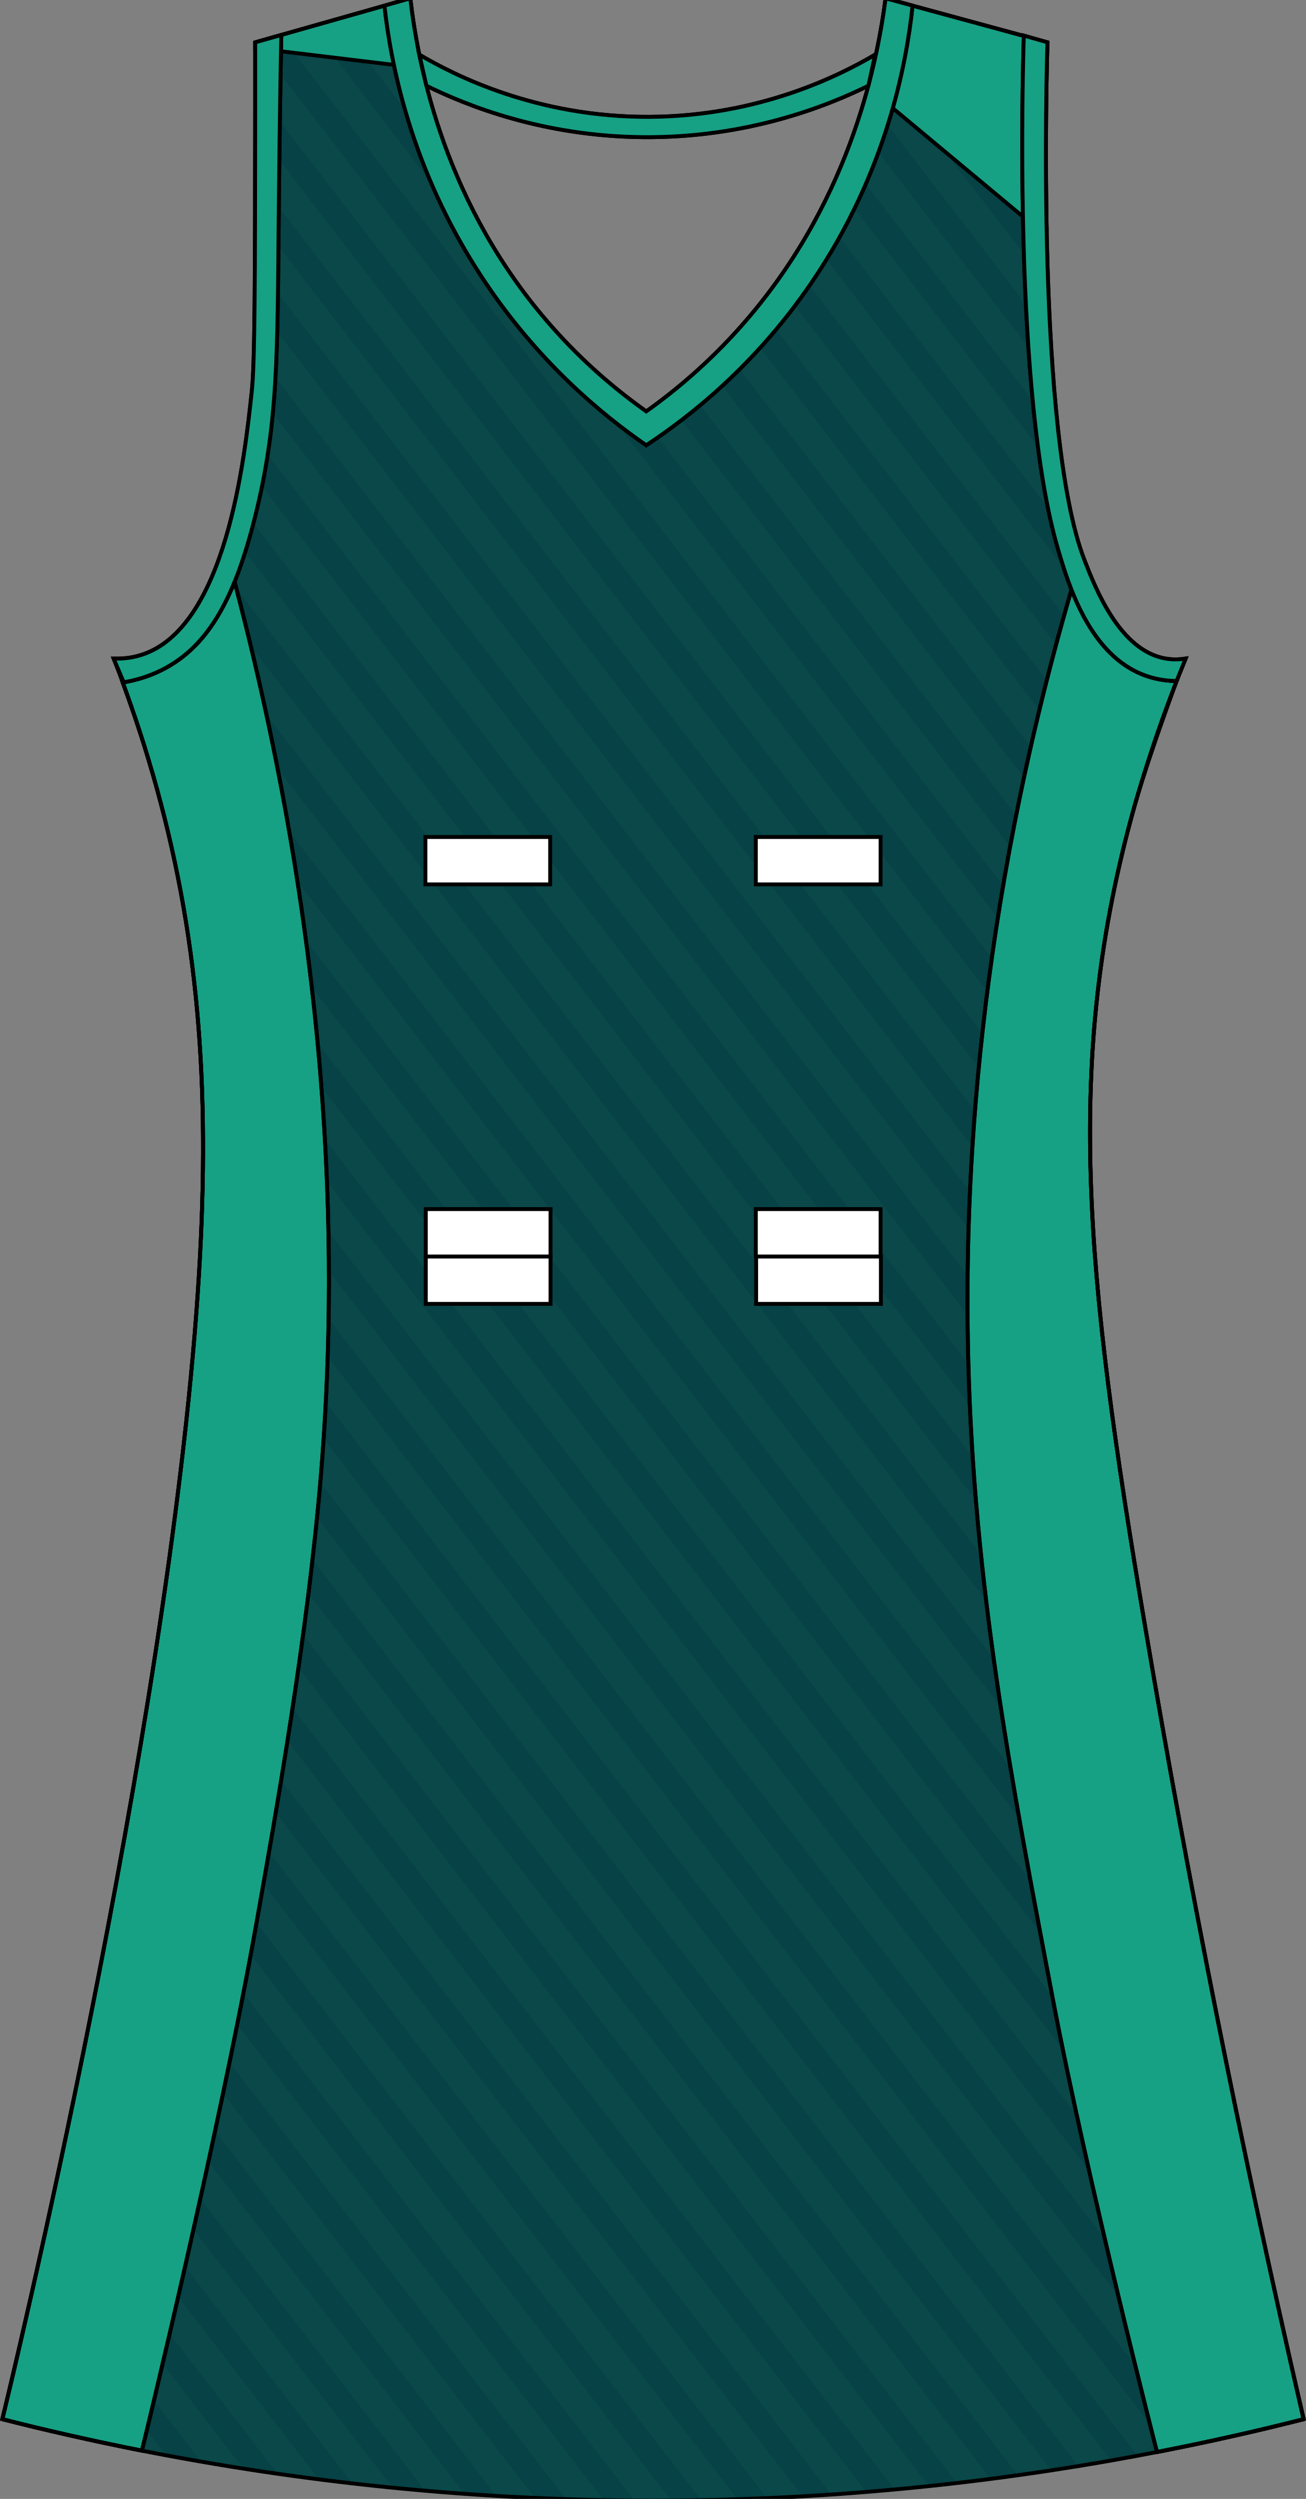 <?xml version="1.0" encoding="utf-8"?>
<!-- Generator: Adobe Illustrator 19.1.0, SVG Export Plug-In . SVG Version: 6.00 Build 0)  -->
<svg version="1.1" id="Layer_1" xmlns="http://www.w3.org/2000/svg" xmlns:xlink="http://www.w3.org/1999/xlink" x="0px" y="0px"
	 viewBox="0 0 335.2 641.14" style="enable-background:new 0 0 335.2 641.14;" xml:space="preserve">
<rect x="0" y="0" width="335.2" height="641.14" fill="#808080" stroke="none"/>
<style type="text/css">
	<![CDATA[
	@font-face{font-family:'codaheavy';src:url('/fonts/coda-heavy-webfont.woff') format('woff')}
	text{font-family:Impact,codaheavy,sans-serif}
	.Colour1.fill{fill:#064246;}
	.Colour2.fill{fill:#0A4849;}
	.NeckAndArmTrim.fill{fill:#16A185;stroke:#000000;stroke-miterlimit:10;}
	.SidePanels.fill{fill:#16A185;stroke:#000000;stroke-miterlimit:10;}
	.st0{fill:url(#SVGID_1_);}
	.st1{fill:#118D76;}
	.st2{fill:#0E7C67;}
	.st3{fill:none;stroke:#000000;stroke-miterlimit:10;}
	.st4{fill:#FFFFFF;stroke:#000000;}
	.st5{fill:none;stroke:#000000;stroke-linecap:round;stroke-linejoin:round;}
	]]>
</style>
<path class="Colour1 fill" d="M291.34,206.32c4.48-15.84,9.37-28.64,12.98-37.35c-1.09,0.18-2.97,0.39-5.19,0
	c-11.75-2.05-17.97-18.02-20.77-25.19c-12.48-32.06-9.72-126.75-9.52-132.91c-13.84-3.76-27.69-7.53-41.53-11.29
	c-2.39,18.33-9.83,53.47-37.21,84.26c-8.08,9.09-16.47,16.19-24.23,21.72c-7.75-5.49-16.15-12.58-24.23-21.72
	c-27.32-30.9-34.24-66.28-36.34-84.26C92.03,3.33,78.76,7.1,65.5,10.86c0,4,0.01,10.04,0,17.37c-0.04,43.07-0.08,64.76-0.86,72.1
	c-1.81,16.96-6.52,61-28.55,67.76c-2.8,0.86-5.28,0.93-6.92,0.87c3.11,7.92,7.32,19.54,11.25,33.88
	c10.91,39.79,13.75,78.93,10.38,128.57C43.02,446.06,2.42,613.27,0.6,620.69c43.67,11.08,102.8,21.48,173.06,20.85
	c64.65-0.58,119.45-10.32,160.94-20.85c-16.41-70.98-29.76-138.88-40.67-203.28C278.59,326.86,272.89,271.5,291.34,206.32z"/>
<path class="Colour2 fill" d="M268.62,72.71c0.16,4.34,0.35,8.73,0.6,13.1l-47.38-61.47c0.92-3.23,1.69-6.34,2.35-9.28L268.62,72.71z
	 M216.57,39.9l54.66,70.92c-0.51-4.52-0.94-9.23-1.3-14.02l-50.31-65.27C218.71,34.26,217.7,37.05,216.57,39.9z M252,6.39
	c-4.01-1.09-8.01-2.18-12.02-3.27l28.07,36.41c0-4.47,0.03-8.59,0.07-12.24L252,6.39z M230.18,0.46c-1.09-0.3-2.18-0.59-3.27-0.89
	c-0.29,2.26-0.67,4.77-1.14,7.5l42.54,55.18c-0.1-4.33-0.17-8.55-0.21-12.6L230.18,0.46z M268.28,17.45
	c0.07-3.47,0.14-5.78,0.17-6.59c-2.21-0.6-4.42-1.2-6.64-1.8L268.28,17.45z M180.76,93.02c-1.88,1.77-3.76,3.44-5.63,5.02
	L283.6,238.77c0.56-3.3,1.17-6.61,1.85-9.92L180.76,93.02z M170.36,101.91c-1.65,1.28-3.28,2.51-4.88,3.65
	c-1.38-0.98-2.79-2.03-4.2-3.11L281.02,257.8c0.36-3.56,0.79-7.11,1.28-10.66L170.36,101.91z M116.63,44.53
	c-3.27-7.73-5.67-15.17-7.43-21.97L93.89,2.7c-2.6,0.74-5.2,1.47-7.8,2.21L116.63,44.53z M106.21,8.62
	c-0.57-3.35-0.99-6.39-1.3-9.05c-1.55,0.44-3.1,0.88-4.66,1.32L106.21,8.62z M199.11,72.06c-1.49,2.08-3.06,4.15-4.71,6.21
	l97.13,126.01c0.89-3.07,1.79-6.02,2.69-8.84L199.11,72.06z M190.35,83.08c-0.22,0.25-0.43,0.5-0.65,0.75
	c-1.5,1.69-3.02,3.29-4.54,4.85l102,132.33c0.72-3.09,1.48-6.2,2.31-9.33L190.35,83.08z M213.83,46.39
	c-1.12,2.51-2.34,5.04-3.66,7.58l66.6,86.41c-1.55-4.87-2.84-10.79-3.9-17.38L213.83,46.39z M206.96,59.86
	c-1.32,2.29-2.72,4.58-4.21,6.87l93.8,121.7c1.03-2.99,2.04-5.8,3.02-8.41L206.96,59.86z M26.73,497.49
	c-0.64,3.32-1.27,6.61-1.9,9.86l102.55,133.05c3.27,0.19,6.57,0.36,9.89,0.51L26.73,497.49z M30.1,479.48
	c-0.61,3.34-1.23,6.65-1.84,9.94l117,151.79c3.21,0.1,6.43,0.19,9.69,0.25L30.1,479.48z M23.25,515.35
	c-0.66,3.31-1.31,6.57-1.96,9.78l87.82,113.93c3.34,0.29,6.71,0.55,10.11,0.79L23.25,515.35z M36.48,442.99
	c-0.56,3.38-1.13,6.76-1.7,10.12l145.15,188.31c3.13-0.06,6.24-0.14,9.32-0.24L36.48,442.99z M44.82,386.66
	c-0.45,3.49-0.91,7-1.39,10.52l186.15,241.5c2.97-0.27,5.91-0.57,8.82-0.88L44.82,386.66z M47.13,367.29
	c-0.39,3.55-0.81,7.12-1.24,10.72l199.64,259.01c2.92-0.34,5.82-0.69,8.69-1.06L47.13,367.29z M39.45,424.46
	c-0.53,3.41-1.07,6.82-1.61,10.23l158.96,206.23c3.08-0.13,6.11-0.3,9.14-0.48L39.45,424.46z M19.67,533.09
	c-0.68,3.3-1.35,6.54-2.01,9.72l72.76,94.39c3.41,0.39,6.86,0.76,10.35,1.1L19.67,533.09z M42.24,405.7c-0.49,3.45-1,6.9-1.51,10.36
	l172.59,223.92c3.02-0.21,6.02-0.42,8.99-0.67L42.24,405.7z M33.36,461.32c-0.59,3.36-1.18,6.7-1.78,10.02l131.19,170.2
	c3.14,0.02,6.31,0.02,9.5,0L33.36,461.32z M0.38,619.98c-0.07,0.3-0.14,0.56-0.18,0.72c0.3,0.08,0.6,0.15,0.9,0.23L0.38,619.98z
	 M298.82,168.98l3.34,4.33c0.61-1.54,1.21-3,1.76-4.35C302.84,169.15,301,169.34,298.82,168.98z M49.12,347.49
	c-0.32,3.62-0.67,7.28-1.05,10.97l213.17,276.56c2.88-0.4,5.72-0.83,8.53-1.26L49.12,347.49z M12.23,568.2
	c-0.73,3.32-1.43,6.52-2.11,9.59l41.51,53.85c3.57,0.62,7.19,1.21,10.88,1.79L12.23,568.2z M4.43,602.85
	c-0.85,3.67-1.6,6.84-2.22,9.45l8.44,10.95c3.75,0.89,7.58,1.77,11.53,2.63L4.43,602.85z M15.99,550.7c-0.7,3.3-1.39,6.52-2.06,9.65
	l57.34,74.39c3.48,0.5,7.02,0.97,10.6,1.43L15.99,550.7z M8.38,585.59c-0.76,3.38-1.48,6.57-2.16,9.53l25.23,32.73
	c3.65,0.75,7.38,1.47,11.18,2.18L8.38,585.59z M50.66,327.09c-0.09,1.44-0.16,2.86-0.26,4.32c-0.16,2.31-0.33,4.65-0.51,7
	l226.8,294.24c2.84-0.46,5.64-0.94,8.4-1.43L50.66,327.09z M65.06,54.82c-0.01,4.43-0.02,8.52-0.04,12.27L283.47,350.5
	c-0.59-4.89-1.12-9.69-1.6-14.4L65.06,54.82z M64.95,77.06c-0.04,4.72-0.1,8.74-0.18,12.1l222.38,288.51
	c-0.77-5.15-1.48-10.18-2.15-15.12L64.95,77.06z M58.26,135.52c-0.81,2.97-1.74,5.89-2.78,8.72L301.7,463.69
	c-0.99-5.39-1.95-10.75-2.9-16.09L58.26,135.52z M61.97,117.96c-0.51,3.2-1.12,6.54-1.85,9.92L296.5,434.56
	c-0.93-5.31-1.86-10.63-2.75-15.9L61.97,117.96z M64.38,98.7c-0.04,0.61-0.09,1.15-0.14,1.64c-0.27,2.52-0.6,5.64-1.05,9.14
	L291.6,405.81c-0.88-5.32-1.72-10.51-2.52-15.6L64.38,98.7z M79.73,6.71c-2.6,0.74-5.2,1.47-7.8,2.21L279.6,278.34
	c0.14-3.86,0.35-7.7,0.62-11.52L79.73,6.71z M279.4,288.14L65.58,10.73c-0.16,0.04-0.32,0.09-0.48,0.13c0,2.89,0.01,6.85,0,11.58
	l214.43,278.19C279.42,296.42,279.38,292.26,279.4,288.14z M65.1,32.49c0,4.33-0.01,8.43-0.01,12.31l215.77,279.93
	c-0.37-4.57-0.66-9.06-0.9-13.49L65.1,32.49z M50.18,259.34c0.41,4.48,0.74,9,0.98,13.6l270.41,350.82c2.72-0.64,5.4-1.28,8.02-1.92
	L50.18,259.34z M46.63,232.35c0.89,5.07,1.66,10.17,2.31,15.32l284.32,368.87c-1.34-5.85-2.66-11.67-3.97-17.48L46.63,232.35z
	 M52.74,150.74c-1.22,2.53-2.58,4.9-4.08,7.04l258.59,335.49c-1.05-5.47-2.06-10.9-3.08-16.32L52.74,150.74z M51.58,305.91
	c-0.09,3.86-0.24,7.8-0.42,11.78l240.73,312.32c2.8-0.52,5.55-1.06,8.27-1.6L51.58,305.91z M51.57,283.51
	c0.11,4.12,0.17,8.28,0.16,12.53l255.12,330.99c2.76-0.58,5.47-1.17,8.14-1.76L51.57,283.51z M39.37,200.54
	c0.22,0.76,0.43,1.53,0.64,2.31c1.46,5.32,2.76,10.64,3.94,15.96l282.22,366.14c-1.27-5.75-2.54-11.51-3.77-17.21L39.37,200.54z
	 M44.63,162.6c-1.86,1.81-3.9,3.29-6.14,4.37l274.69,356.38c-1.12-5.56-2.21-11.09-3.3-16.61L44.63,162.6z M32.17,168.82
	c-1.33,0.16-2.51,0.18-3.41,0.14c1.57,4.01,3.43,8.97,5.39,14.74l285.33,370.18c-1.19-5.65-2.37-11.29-3.53-16.9L32.17,168.82z"/>
<g>
	<path class="st2" d="M227.29-0.34l0.08-0.08c-0.02-0.01-0.05-0.01-0.07-0.02C227.3-0.4,227.3-0.37,227.29-0.34z"/>
	<path class="SidePanels fill" d="M105.3-0.43C92.03,3.33,78.76,7.1,65.5,10.86c0,0.47,0,0.98,0,1.5l42.87,5.16
		C106.79,10.56,105.87,4.43,105.3-0.43z"/>
</g>
<path class="SidePanels fill" d="M227.31-0.43c-0.79,6.05-2.13,13.93-4.55,22.87l44.75,37.28l1.13-0.8c-0.48-24.73,0.12-45.3,0.21-48.06
	C254.99,7.1,241.15,3.33,227.31-0.43z"/>
<path class="st3" d="M98.67,1.45c1.6,14.45,6.57,41.47,24.8,69.35c14.38,22.01,31.28,35.76,42.4,43.44
	c11.12-7.34,27.93-20.47,42.4-41.7C227.72,44,232.69,15.88,234.22,1.45"/>
<path class="st3" d="M72.2,8.96c-0.17,8.95-0.45,25.06-0.65,45.34c-0.34,36.5-0.09,54.28-6.06,78.18
	c-5.05,20.23-11.57,32.87-23.36,39.09c-4,2.11-7.74,3.03-10.38,3.47"/>
<path class="st3" d="M262.78,9.13c-0.25,7.48-2.8,92.53,8.76,131.73c2.66,9.02,8.04,27.27,22.39,32.46
	c3.28,1.18,6.21,1.39,8.06,1.41"/>
<path class="st3" d="M107.61,14.02c8.95,5.27,30.13,16.11,59.12,15.96c28.27-0.15,48.92-10.69,57.87-15.96"/>
<path class="st3" d="M109.45,22c10.2,5.01,29.77,12.96,55.56,13.19c27.06,0.24,47.57-8.13,57.87-13.19"/>
<g>
	<rect x="109.19" y="214.75" class="st4" width="32.02" height="12.16"/>
	<rect x="193.99" y="214.75" class="st4" width="32.02" height="12.16"/>
	<rect x="194.07" y="322.38" class="st4" width="32.02" height="12.16"/>
	<rect x="109.28" y="322.38" class="st4" width="32.02" height="12.16"/>
	<rect x="109.28" y="310.22" class="st4" width="32.02" height="12.16"/>
	<rect x="193.99" y="310.22" class="st4" width="32.02" height="12.16"/>
</g>
<path class="SidePanels fill" d="M301.69,174.71c-1.86-0.03-4.66-0.28-7.76-1.4c-9.9-3.58-15.54-13.39-18.95-22.09l-0.17,0.72
	c-24,82.72-27.43,150.88-26.31,196.53c1.43,58.03,10.92,107.82,21.63,163.97c9.24,48.44,26.82,116.68,26.82,116.68
	c13.53-2.63,26.1-5.5,37.64-8.42c-16.41-70.98-29.76-138.88-40.67-203.28c-15.34-90.56-21.04-145.91-2.6-211.1
	c3.56-12.57,10.64-31.55,10.66-31.6L301.69,174.71z"/>
<path class="SidePanels fill" d="M31.75,175.05c2.64-0.44,6.39-1.36,10.38-3.47c8.11-4.28,13.72-11.59,18.08-22.32l0.18,0.72
	c26.13,99.49,26.19,177.68,21.97,228.53c-3.4,40.92-11.35,85.72-16.44,114.38c-9.91,55.82-29.5,135.87-29.5,135.87
	c-12.88-2.54-24.84-5.28-35.83-8.07c1.82-7.43,42.42-174.64,50.19-289.28c3.36-49.63,0.53-88.77-10.38-128.57
	c-3.02-11.02-6.21-20.43-8.93-27.8L31.75,175.05z"/>
<g>
	<path class="st5" d="M35.67,187.12c0.07,0.21,0.14,0.41,0.2,0.62"/>
	<path class="st5" d="M15.45,624.28c0.77,0.18,1.52,0.35,2.3,0.53"/>
	<path class="st5" d="M19.78,625.26c0.82,0.18,1.64,0.37,2.47,0.55"/>
	<path class="st5" d="M34.6,183.89c0.08,0.25,0.17,0.5,0.25,0.75"/>
	<path class="st5" d="M4.08,621.57c0.22,0.06,0.44,0.11,0.66,0.17"/>
	<path class="st5" d="M11.27,623.31c0.68,0.16,1.36,0.32,2.05,0.49"/>
	<path class="st5" d="M36.85,190.77c0.09,0.29,0.18,0.59,0.28,0.88"/>
	<path class="st5" d="M7.27,622.35c0.57,0.14,1.14,0.28,1.72,0.42"/>
	<path class="st5" d="M334.6,620.69c-0.06,0.01-0.11,0.03-0.17,0.04"/>
	<path class="st5" d="M321.86,623.8c-0.63,0.15-1.26,0.29-1.89,0.44"/>
	<path class="st5" d="M326.2,622.77c-0.58,0.14-1.17,0.28-1.76,0.42"/>
	<path class="st5" d="M330.45,621.73c-0.48,0.12-0.97,0.24-1.46,0.36"/>
	<path class="st5" d="M317.42,624.82c-0.65,0.15-1.3,0.29-1.96,0.44"/>
	<path class="st5" d="M33.82,628.24c0.83,0.17,1.65,0.33,2.49,0.5"/>
	<path class="st5" d="M33.43,180.5c0.08,0.22,0.15,0.43,0.23,0.65"/>
	<path class="st5" d="M28.99,627.25c0.85,0.18,1.68,0.35,2.54,0.53"/>
	<path class="st5" d="M0.6,620.69c1.15,0.29,2.31,0.58,3.48,0.87"/>
	<path class="st5" d="M24.28,626.25c0.86,0.19,1.71,0.37,2.58,0.56"/>
	<path class="st5" d="M15.45,624.28c-0.71-0.16-1.43-0.33-2.13-0.49"/>
	<path class="st5" d="M36.43,628.76c-0.04-0.01-0.08-0.02-0.13-0.02"/>
	<path class="st5" d="M33.43,180.5c-0.26-0.74-0.52-1.47-0.77-2.18"/>
	<path class="st5" d="M32.44,177.69c-0.3-0.83-0.59-1.63-0.88-2.41"/>
	<path class="st5" d="M39.12,198.31c-0.32-1.12-0.65-2.22-0.97-3.3"/>
	<path class="st5" d="M35.67,187.12c-0.28-0.84-0.55-1.67-0.82-2.49"/>
	<path class="st5" d="M33.82,628.24c-0.76-0.15-1.53-0.3-2.28-0.46"/>
	<path class="st5" d="M37.99,194.46c-0.29-0.95-0.58-1.89-0.86-2.81"/>
	<path class="st5" d="M36.85,190.77c-0.32-1.03-0.65-2.04-0.97-3.03"/>
	<path class="st5" d="M37.99,194.46c0.06,0.18,0.11,0.36,0.17,0.55"/>
	<path class="st5" d="M28.99,627.25c-0.71-0.15-1.43-0.3-2.14-0.45"/>
	<path class="st5" d="M39.12,198.31c0.1,0.33,0.19,0.66,0.29,0.99"/>
	<path class="st5" d="M312.88,625.83c-0.66,0.14-1.32,0.29-1.99,0.43"/>
	<path class="st5" d="M7.27,622.35c-0.84-0.21-1.69-0.41-2.53-0.62"/>
	<path class="st5" d="M11.27,623.31c-0.76-0.18-1.53-0.36-2.28-0.54"/>
	<path class="st5" d="M24.28,626.25c-0.67-0.15-1.35-0.29-2.02-0.44"/>
	<path class="st5" d="M40.33,202.58c-0.31-1.11-0.61-2.2-0.92-3.27"/>
	<path class="st5" d="M19.78,625.26c-0.68-0.15-1.37-0.3-2.04-0.45"/>
	<path class="st5" d="M34.6,183.89c-0.32-0.93-0.63-1.85-0.94-2.74"/>
	<path class="st5" d="M334.6,620.69L334.6,620.69c-0.19-0.83-0.38-1.65-0.57-2.47"/>
	<path class="st5" d="M301.98,174.77c-3.13,7.96-6.81,18.22-10.28,30.3"/>
	<path class="st5" d="M298.35,628.84c1.06-0.21,2.13-0.42,3.18-0.63"/>
	<path class="st5" d="M303.44,627.82c0.94-0.19,1.88-0.38,2.81-0.58"/>
	<path class="st5" d="M296.96,629.12c0.47-0.09,0.93-0.18,1.39-0.27"/>
	<path class="st5" d="M326.2,622.77c0.94-0.23,1.86-0.45,2.79-0.68"/>
	<path class="st5" d="M317.42,624.82c0.85-0.19,1.7-0.39,2.54-0.58"/>
	<path class="st5" d="M291.53,205.64c0.06-0.19,0.11-0.39,0.17-0.58"/>
	<path class="st5" d="M312.88,625.83c0.87-0.19,1.73-0.38,2.59-0.57"/>
	<path class="st5" d="M308.24,626.83c0.89-0.19,1.78-0.38,2.66-0.57"/>
	<path class="st5" d="M330.45,621.73c1.34-0.33,2.67-0.66,3.98-1"/>
	<path class="st5" d="M40.33,202.58c0.02,0.09,0.05,0.18,0.07,0.27c10.91,39.79,13.75,78.93,10.38,128.57
		C43.02,446.06,2.42,613.27,0.6,620.69l0,0"/>
	<path class="st5" d="M308.24,626.83c-0.66,0.14-1.32,0.28-1.99,0.42"/>
	<path class="st5" d="M303.44,627.82c-0.63,0.13-1.27,0.26-1.91,0.39"/>
	<path class="st5" d="M32.44,177.69c0.07,0.2,0.15,0.42,0.22,0.62"/>
	<path class="st5" d="M296.96,629.12c-35.1,6.82-76.63,12.01-123.3,12.43c-52.58,0.47-98.93-5.23-137.23-12.78"/>
	<path class="st5" d="M291.53,205.64c-0.07,0.23-0.13,0.45-0.2,0.68c-18.44,65.18-12.74,120.54,2.6,211.1
		c10.78,63.64,23.96,130.72,40.1,200.8"/>
	<path class="st5" d="M321.86,623.8c0.87-0.2,1.72-0.41,2.58-0.61"/>
	<path class="st5" d="M301.98,174.77c0.82-2.09,1.61-4.03,2.34-5.8c-1.09,0.18-2.97,0.39-5.19,0
		c-11.75-2.05-17.97-18.02-20.77-25.19c-12.48-32.06-9.72-126.75-9.52-132.91c-13.84-3.76-27.69-7.53-41.53-11.29
		c-2.39,18.33-9.83,53.47-37.21,84.26c-8.08,9.09-16.47,16.19-24.23,21.72c-7.75-5.49-16.15-12.58-24.23-21.72
		c-27.32-30.9-34.24-66.28-36.34-84.26C92.03,3.33,78.76,7.1,65.5,10.86c0,4,0.01,10.04,0,17.37c-0.04,43.07-0.08,64.76-0.86,72.1
		c-1.81,16.96-6.52,61-28.55,67.76c-2.8,0.86-5.28,0.93-6.92,0.87c0.74,1.9,1.55,4.01,2.4,6.31"/>
	<path class="st5" d="M328.99,622.09c0.49-0.12,0.98-0.24,1.46-0.36"/>
	<path class="st5" d="M291.7,205.06c3.56-12.21,9.92-29.35,10.28-30.3"/>
	<path class="st5" d="M324.44,623.19c0.59-0.14,1.18-0.28,1.76-0.42"/>
	<path class="st5" d="M301.98,174.77c0.01-0.03,0.02-0.05,0.02-0.05l-0.3,0c-1.86-0.03-4.66-0.28-7.76-1.4
		c-9.9-3.58-15.54-13.39-18.95-22.09l-0.17,0.72c-24,82.72-27.43,150.88-26.31,196.53c1.43,58.03,10.92,107.82,21.63,163.97
		c9.23,48.42,26.81,116.61,26.82,116.68"/>
	<path class="st5" d="M291.53,205.64c0.06-0.19,0.11-0.38,0.17-0.58"/>
	<path class="st5" d="M291.53,205.64c-0.07,0.23-0.13,0.46-0.2,0.68c-18.44,65.18-12.74,120.54,2.6,211.1
		c10.78,63.64,23.96,130.72,40.1,200.8"/>
	<path class="st5" d="M334.43,620.74c0.06-0.01,0.11-0.03,0.17-0.04v0"/>
	<path class="st5" d="M319.97,624.23c0.63-0.15,1.27-0.29,1.89-0.44"/>
	<path class="st5" d="M328.99,622.09c-0.93,0.23-1.85,0.45-2.79,0.68"/>
	<path class="st5" d="M319.97,624.23c-0.84,0.19-1.69,0.39-2.54,0.58"/>
	<path class="st5" d="M301.53,628.21c0.64-0.13,1.27-0.26,1.91-0.39"/>
	<path class="st5" d="M334.03,618.22c0.19,0.83,0.38,1.65,0.57,2.47"/>
	<path class="st5" d="M324.44,623.19c-0.86,0.2-1.71,0.41-2.58,0.61"/>
	<path class="st5" d="M334.43,620.74c-1.31,0.33-2.64,0.67-3.98,1"/>
	<path class="st5" d="M306.25,627.25c-0.93,0.19-1.87,0.39-2.81,0.58"/>
	<path class="st5" d="M301.53,628.21c-1.05,0.21-2.12,0.42-3.18,0.63"/>
	<path class="st5" d="M296.96,629.12L296.96,629.12c0.47-0.09,0.93-0.18,1.39-0.27"/>
	<path class="st5" d="M306.25,627.25c0.67-0.14,1.33-0.28,1.99-0.42"/>
	<path class="st5" d="M315.47,625.25c0.65-0.15,1.31-0.29,1.96-0.44"/>
	<path class="st5" d="M315.47,625.25c-0.86,0.19-1.72,0.38-2.59,0.57"/>
	<path class="st5" d="M310.89,626.26c-0.88,0.19-1.77,0.38-2.66,0.57"/>
	<path class="st5" d="M310.89,626.26c0.67-0.14,1.33-0.29,1.99-0.43"/>
	<path class="st5" d="M37.12,191.65c-0.09-0.29-0.18-0.59-0.28-0.88"/>
	<path class="st5" d="M31.56,175.28c0.29,0.78,0.58,1.59,0.88,2.41"/>
	<path class="st5" d="M38.15,195.01c-0.06-0.19-0.11-0.36-0.17-0.55"/>
	<path class="st5" d="M32.66,178.32c0.26,0.71,0.51,1.44,0.77,2.18"/>
	<path class="st5" d="M34.85,184.63c0.27,0.81,0.55,1.64,0.82,2.49"/>
	<path class="st5" d="M38.15,195.01c0.32,1.08,0.65,2.18,0.97,3.3"/>
	<path class="st5" d="M39.41,199.31c-0.1-0.33-0.19-0.66-0.29-0.99"/>
	<path class="st5" d="M35.88,187.74c0.32,0.99,0.64,2,0.97,3.03"/>
	<path class="st5" d="M37.12,191.65c0.29,0.92,0.58,1.86,0.86,2.81"/>
	<path class="st5" d="M40.33,202.58c-0.31-1.11-0.61-2.2-0.92-3.27"/>
	<path class="st5" d="M33.66,181.15c0.31,0.89,0.62,1.8,0.94,2.74"/>
	<path class="st5" d="M26.86,626.81c-0.87-0.18-1.72-0.37-2.58-0.56"/>
	<path class="st5" d="M13.32,623.79c0.7,0.16,1.42,0.33,2.13,0.49"/>
	<path class="st5" d="M22.26,625.81c0.67,0.15,1.35,0.29,2.02,0.44"/>
	<path class="st5" d="M0.6,620.69L0.6,620.69c1.15,0.29,2.31,0.58,3.48,0.87"/>
	<path class="st5" d="M8.99,622.77c0.75,0.18,1.52,0.36,2.28,0.54"/>
	<path class="st5" d="M4.74,621.73c0.83,0.21,1.68,0.41,2.53,0.62"/>
	<path class="st5" d="M17.75,624.81c0.67,0.15,1.36,0.3,2.04,0.45"/>
	<path class="st5" d="M31.56,175.28c-0.03-0.08-0.06-0.16-0.08-0.23l0.28,0c2.64-0.44,6.39-1.36,10.38-3.47
		c8.11-4.28,13.72-11.59,18.08-22.32l0.18,0.72c26.13,99.49,26.19,177.68,21.97,228.53c-3.4,40.92-11.35,85.72-16.44,114.38
		c-9.91,55.81-29.49,135.83-29.5,135.86"/>
	<path class="st5" d="M26.86,626.81c0.71,0.15,1.42,0.3,2.14,0.45"/>
	<path class="st5" d="M40.33,202.58c0.02,0.09,0.05,0.18,0.07,0.27c10.91,39.79,13.75,78.93,10.38,128.57
		C43.02,446.05,2.42,613.26,0.6,620.69"/>
	<path class="st5" d="M36.3,628.74c0.04,0.01,0.08,0.02,0.13,0.03l0,0"/>
	<path class="st5" d="M31.53,627.78c0.75,0.15,1.52,0.31,2.28,0.46"/>
	<path class="st5" d="M33.66,181.15c-0.08-0.22-0.15-0.43-0.23-0.65"/>
	<path class="st5" d="M36.3,628.74c-0.84-0.16-1.66-0.33-2.49-0.5"/>
	<path class="st5" d="M31.53,627.78c-0.85-0.17-1.69-0.35-2.54-0.53"/>
	<path class="st5" d="M32.66,178.32c-0.07-0.21-0.15-0.42-0.22-0.62"/>
	<path class="st5" d="M34.85,184.63c-0.08-0.25-0.17-0.5-0.25-0.75"/>
	<path class="st5" d="M35.88,187.74c-0.07-0.21-0.14-0.41-0.2-0.62"/>
	<path class="st5" d="M22.26,625.81c-0.83-0.18-1.65-0.37-2.47-0.55"/>
	<path class="st5" d="M8.99,622.77c-0.58-0.14-1.14-0.28-1.72-0.42"/>
	<path class="st5" d="M13.32,623.79c-0.69-0.16-1.37-0.32-2.05-0.49"/>
	<path class="st5" d="M17.75,624.81c-0.77-0.17-1.53-0.35-2.3-0.53"/>
	<path class="st5" d="M4.74,621.73c-0.22-0.06-0.44-0.11-0.66-0.17"/>
</g>
<path class="NeckAndArmTrim fill" d="M234.22,1.45c-1.53,14.43-6.5,42.55-25.95,71.09c-14.47,21.23-31.28,34.36-42.4,41.7
	c-11.12-7.68-28.01-21.43-42.4-43.44c-18.23-27.88-23.2-54.9-24.8-69.35l6.63-1.88c2.1,17.98,9.02,53.37,36.34,84.26
	c8.08,9.14,16.48,16.23,24.23,21.72c7.76-5.52,16.14-12.62,24.23-21.72c27.38-30.79,34.82-65.93,37.21-84.26L234.22,1.45z"/>
<path class="NeckAndArmTrim fill" d="M31.75,175.05c2.64-0.44,6.39-1.36,10.38-3.47c11.79-6.23,18.31-18.86,23.36-39.09
	c5.97-23.9,5.71-41.68,6.06-78.18c0.19-20.28,0.47-36.38,0.65-45.34l-6.7,1.9c0,4,0.01,10.04,0,17.37
	c-0.04,43.07-0.08,64.76-0.87,72.1c-1.81,16.96-6.52,61-28.55,67.76c-2.8,0.86-5.28,0.93-6.92,0.87L31.75,175.05z"/>
<path class="NeckAndArmTrim fill" d="M301.99,174.72c-1.85-0.01-4.78-0.22-8.06-1.41c-14.35-5.19-19.73-23.43-22.39-32.46
	c-11.56-39.2-9.01-124.25-8.76-131.73l6.06,1.74c-0.2,6.16-2.97,100.85,9.52,132.91c2.79,7.17,9.01,23.15,20.77,25.19
	c2.22,0.39,4.1,0.18,5.19,0L301.99,174.72z"/>
<path class="NeckAndArmTrim fill" d="M109.45,22c10.2,5.01,29.77,12.96,55.56,13.19c27.06,0.24,47.57-8.13,57.87-13.19l1.74-7.98
	c-8.95,5.27-29.6,15.8-57.87,15.96c-28.99,0.16-50.17-10.69-59.12-15.96L109.45,22z"/>
<g id="FBodyLogos"></g>
</svg>
